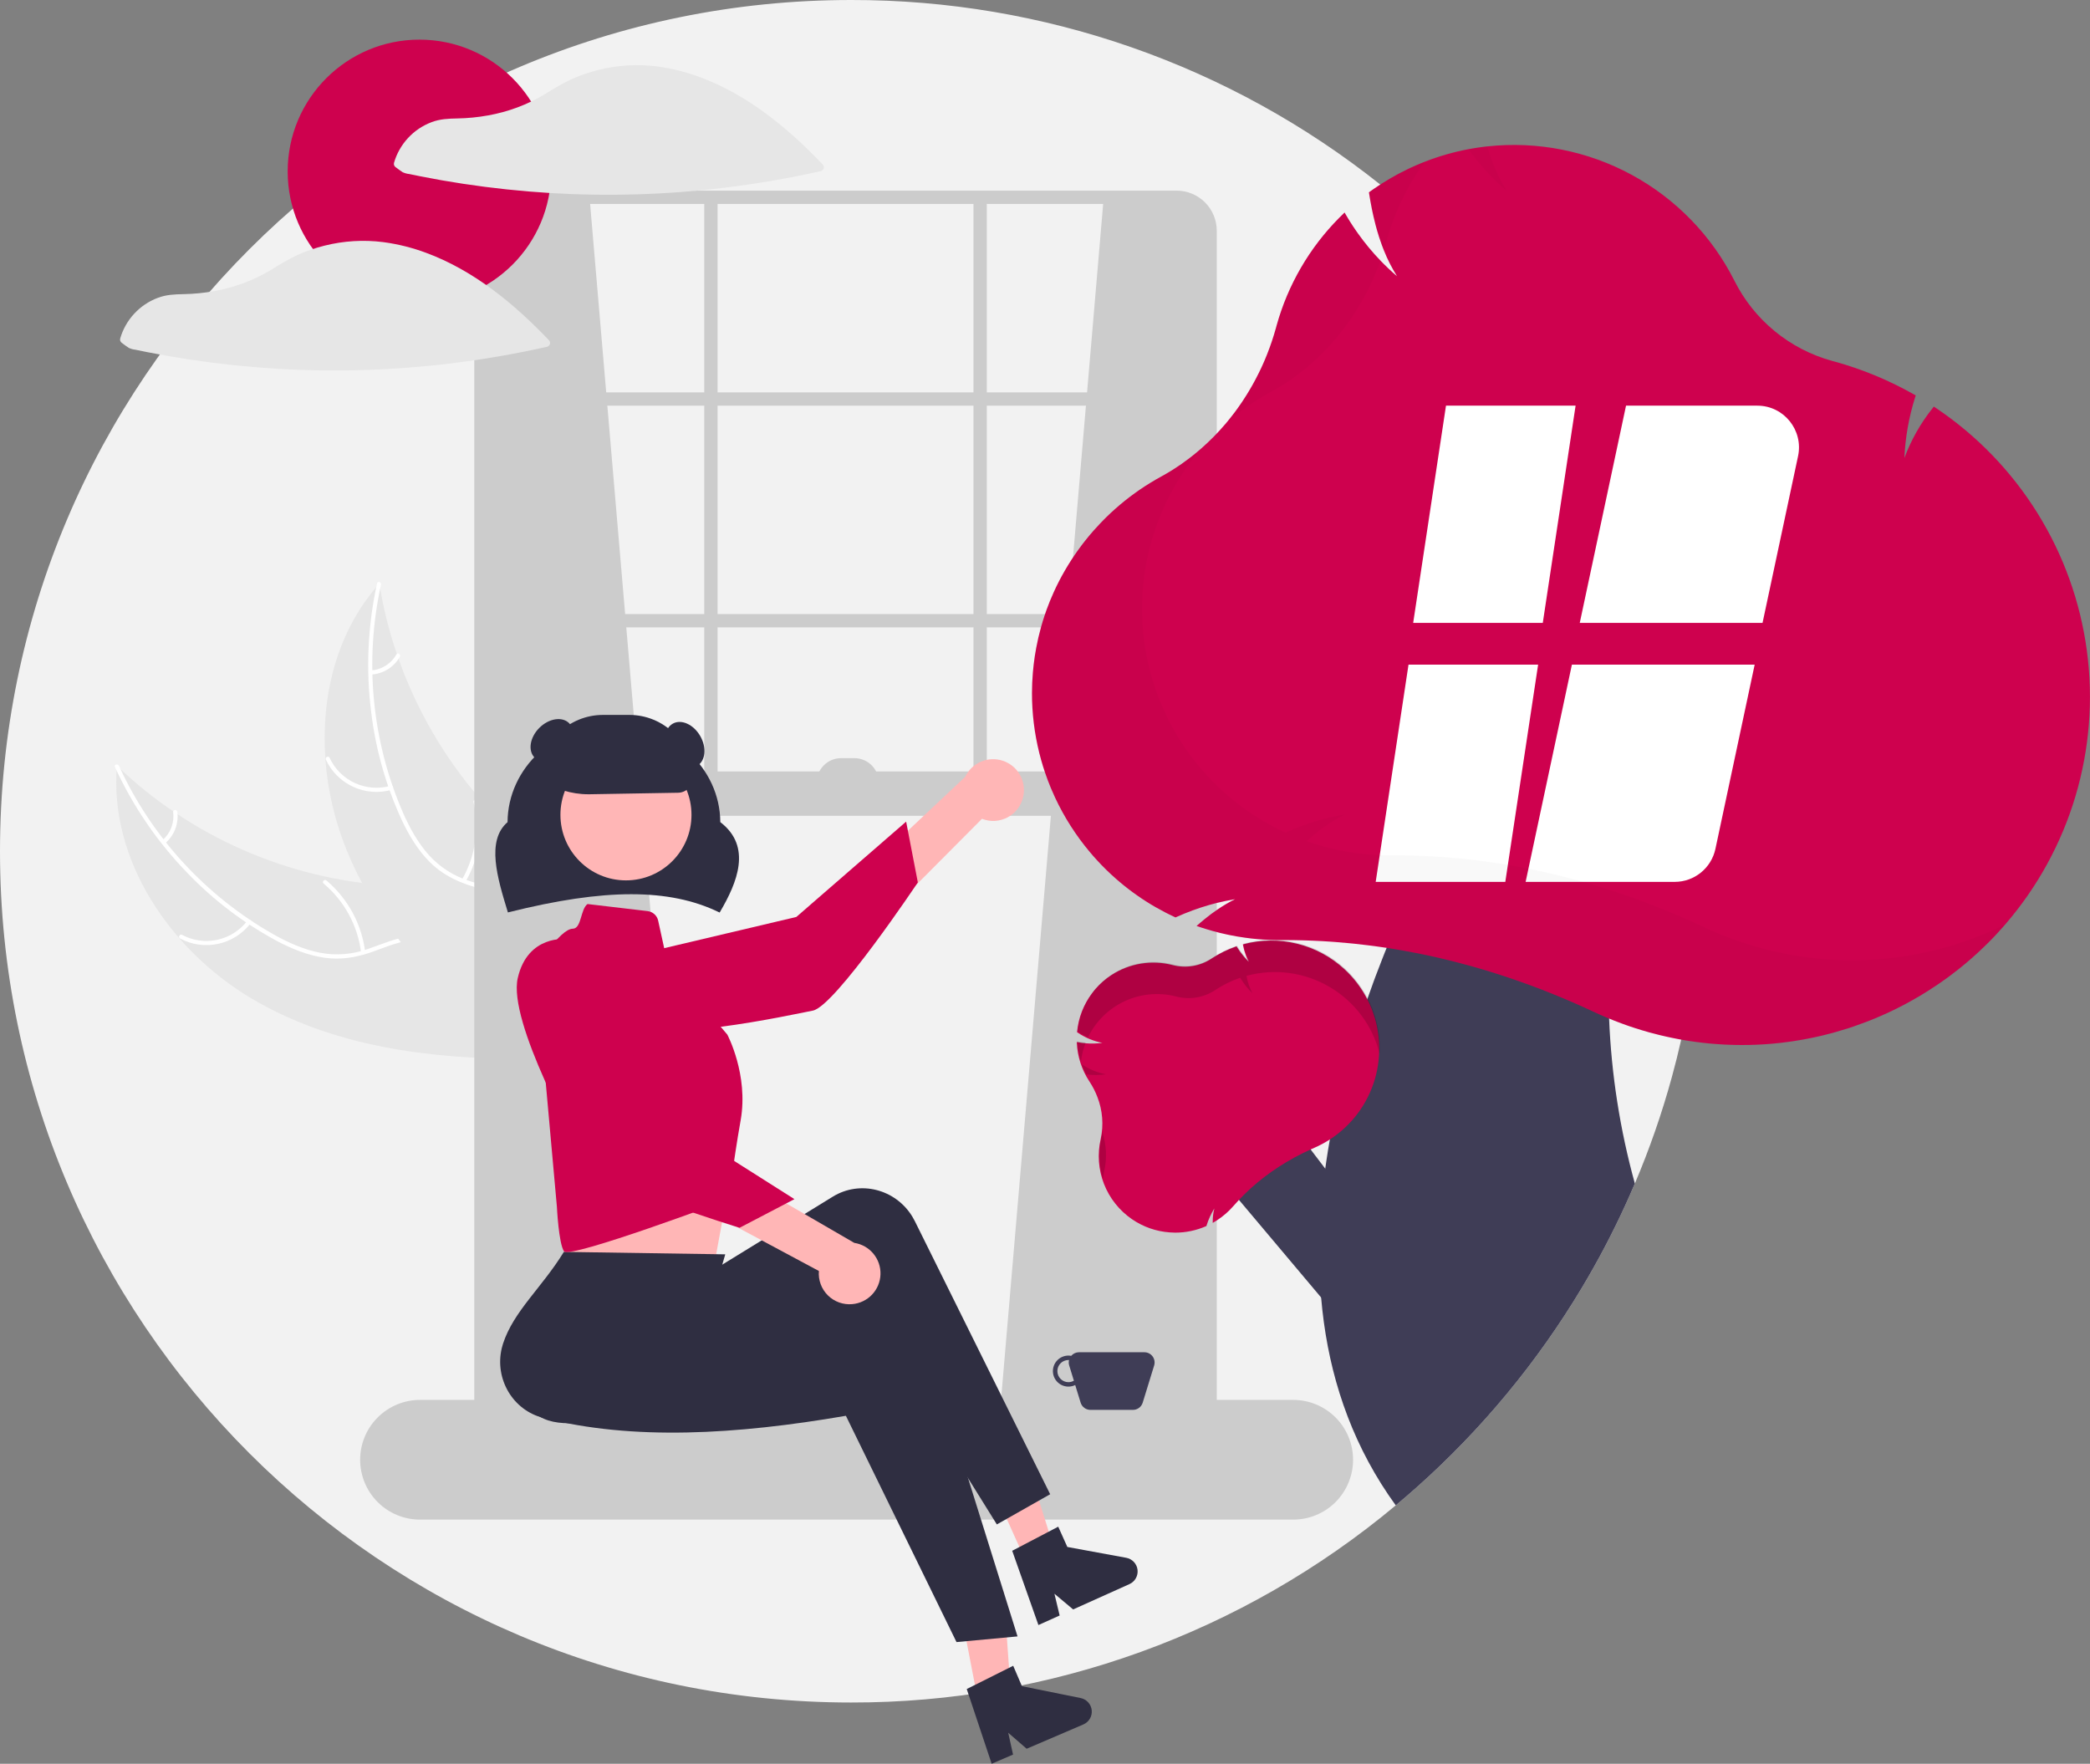 <svg width="237" height="200" viewBox="0 0 237 200" fill="none" xmlns="http://www.w3.org/2000/svg">
<rect x="0" y="0" width="237" height="200" fill="#808080" stroke="none"/>
<g clip-path="url(#clip0_32_18383)">
<path d="M193.018 96.527C193.018 99.338 192.9 102.12 192.663 104.873C192.477 107.022 192.224 109.152 191.902 111.263C191.56 113.498 191.141 115.705 190.645 117.887V117.889C190.321 119.324 189.965 120.748 189.577 122.16C188.452 126.264 187.052 130.289 185.388 134.206C185.026 135.058 184.652 135.904 184.267 136.745C182.808 139.927 181.176 143.027 179.376 146.03C174.328 154.463 168.028 162.079 160.69 168.616C159.896 169.323 159.091 170.017 158.275 170.7C140.95 185.175 119.083 193.089 96.509 193.055C43.208 193.055 0 149.839 0 96.527C0 43.216 43.208 -2.51399e-06 96.509 -2.51399e-06C118.306 -0.034 139.467 7.345 156.518 20.927C157.317 21.56 158.106 22.208 158.885 22.87C162.687 26.095 166.236 29.608 169.499 33.377H169.501C184.7 50.901 193.052 73.329 193.018 96.527Z" fill="#F2F2F2"/>
<path d="M28.489 113.201C19.296 107.728 12.357 97.5 13.258 86.838C21.663 94.884 32.643 99.697 44.254 100.426C48.733 100.69 53.743 100.518 57.04 103.562C59.092 105.456 60.047 108.308 60.203 111.096C60.36 113.884 59.802 116.657 59.246 119.394L59.437 120.064C48.739 120.104 37.683 118.674 28.489 113.201Z" fill="#E6E6E6"/>
<path d="M13.482 86.826C17.165 94.881 23.293 101.57 30.994 105.943C32.649 106.87 34.409 107.666 36.28 108.035C38.105 108.381 39.991 108.232 41.739 107.602C43.381 107.048 44.997 106.292 46.745 106.147C48.588 105.994 50.294 106.705 51.634 107.95C53.274 109.474 54.269 111.496 55.173 113.508C56.177 115.741 57.184 118.077 59.108 119.683C59.342 119.877 59.026 120.228 58.793 120.034C55.445 117.239 54.898 112.56 52.222 109.269C50.973 107.733 49.254 106.565 47.212 106.596C45.426 106.623 43.759 107.402 42.101 107.977C40.36 108.581 38.616 108.865 36.779 108.599C34.899 108.327 33.104 107.598 31.432 106.718C27.655 104.693 24.221 102.087 21.254 98.995C17.848 95.485 15.067 91.418 13.033 86.97C12.907 86.695 13.357 86.553 13.482 86.826H13.482Z" fill="white"/>
<path d="M28.431 104.681C27.522 105.873 26.219 106.704 24.754 107.024C23.289 107.345 21.758 107.134 20.435 106.429C20.167 106.286 20.378 105.864 20.645 106.007C21.877 106.666 23.303 106.862 24.666 106.561C26.03 106.26 27.241 105.481 28.08 104.365C28.263 104.123 28.613 104.44 28.431 104.681L28.431 104.681Z" fill="white"/>
<path d="M40.944 107.993C40.562 104.951 39.047 102.166 36.701 100.191C36.469 99.996 36.784 99.645 37.017 99.841C39.453 101.9 41.024 104.802 41.415 107.968C41.452 108.27 40.981 108.293 40.944 107.993V107.993Z" fill="white"/>
<path d="M18.433 95.263C18.88 94.875 19.225 94.382 19.435 93.828C19.645 93.273 19.714 92.676 19.637 92.088C19.596 91.787 20.067 91.764 20.107 92.063C20.191 92.713 20.113 93.373 19.883 93.985C19.652 94.598 19.274 95.145 18.783 95.579C18.74 95.623 18.682 95.65 18.62 95.653C18.558 95.657 18.498 95.636 18.45 95.596C18.404 95.554 18.376 95.496 18.373 95.433C18.37 95.371 18.391 95.31 18.433 95.263V95.263Z" fill="white"/>
<path d="M43.017 66.18C43.047 66.368 43.078 66.555 43.113 66.744C43.541 69.261 44.173 71.738 45.002 74.152C45.063 74.34 45.128 74.529 45.194 74.715C47.254 80.51 50.372 85.872 54.389 90.528C55.989 92.38 57.727 94.107 59.59 95.694C62.161 97.887 65.124 100.059 66.773 102.89C66.948 103.184 67.105 103.488 67.243 103.8L60.24 119.779C60.206 119.807 60.175 119.837 60.141 119.866L59.891 120.516C59.789 120.441 59.685 120.361 59.583 120.286C59.524 120.243 59.466 120.196 59.407 120.152C59.368 120.122 59.329 120.092 59.292 120.067C59.279 120.057 59.267 120.047 59.257 120.039C59.22 120.014 59.189 119.987 59.155 119.963C58.573 119.517 57.993 119.066 57.415 118.61C57.412 118.608 57.412 118.608 57.41 118.603C53.015 115.116 48.874 111.231 45.453 106.841C45.35 106.709 45.243 106.576 45.144 106.436C43.613 104.449 42.247 102.34 41.06 100.13C40.413 98.918 39.829 97.674 39.309 96.402C37.97 93.115 37.157 89.638 36.899 86.097C36.385 79.04 38.134 71.897 42.666 66.583C42.782 66.447 42.897 66.315 43.017 66.18Z" fill="#E6E6E6"/>
<path d="M43.204 66.305C41.296 74.954 42.162 83.985 45.679 92.114C46.443 93.851 47.369 95.546 48.64 96.968C49.889 98.343 51.484 99.359 53.259 99.91C54.904 100.457 56.65 100.825 58.133 101.762C59.696 102.75 60.63 104.345 60.95 106.146C61.343 108.351 60.919 110.564 60.431 112.715C59.888 115.102 59.286 117.574 59.856 120.015C59.925 120.311 59.462 120.401 59.393 120.105C58.401 115.858 60.782 111.792 60.626 107.553C60.553 105.575 59.884 103.607 58.235 102.402C56.793 101.348 54.993 100.966 53.323 100.427C51.569 99.861 50.006 99.037 48.699 97.718C47.361 96.369 46.367 94.706 45.562 92.996C43.766 89.106 42.592 84.957 42.084 80.701C41.478 75.848 41.706 70.926 42.758 66.15C42.824 65.854 43.269 66.011 43.204 66.305Z" fill="white"/>
<path d="M44.392 89.563C42.949 89.968 41.408 89.847 40.046 89.22C38.683 88.594 37.588 87.504 36.955 86.144C36.828 85.869 37.25 85.658 37.377 85.934C37.964 87.201 38.985 88.217 40.255 88.797C41.524 89.378 42.96 89.485 44.302 89.1C44.594 89.017 44.682 89.48 44.392 89.563H44.392Z" fill="white"/>
<path d="M52.389 99.743C53.915 97.084 54.382 93.947 53.698 90.959C53.63 90.663 54.093 90.573 54.161 90.869C54.867 93.98 54.374 97.243 52.78 100.006C52.628 100.269 52.238 100.005 52.389 99.743Z" fill="white"/>
<path d="M42.078 76.023C42.669 75.983 43.241 75.796 43.743 75.48C44.244 75.164 44.659 74.729 44.951 74.213C45.099 73.948 45.49 74.213 45.342 74.476C45.017 75.045 44.558 75.525 44.005 75.876C43.452 76.226 42.821 76.436 42.168 76.486C42.107 76.496 42.044 76.482 41.993 76.448C41.941 76.413 41.905 76.36 41.892 76.3C41.88 76.238 41.893 76.175 41.928 76.123C41.963 76.071 42.017 76.035 42.078 76.023V76.023Z" fill="white"/>
<path d="M66.853 22.372L78.665 160.676L55.04 162.452V24.132C57.855 22.269 61.896 21.977 66.853 22.372Z" fill="#CCCCCC"/>
<path d="M125.16 22.372L113.348 160.676L136.972 162.452V24.132C134.157 22.269 130.116 21.977 125.16 22.372Z" fill="#CCCCCC"/>
<path d="M133.435 168.169H58.326C57.122 168.167 55.967 167.688 55.116 166.836C54.264 165.985 53.785 164.83 53.784 163.625V26.162C53.785 24.957 54.264 23.802 55.116 22.95C55.967 22.099 57.122 21.619 58.326 21.618H133.435C134.639 21.619 135.794 22.099 136.646 22.95C137.497 23.802 137.976 24.957 137.978 26.162V163.625C137.976 164.83 137.497 165.985 136.646 166.836C135.794 167.688 134.639 168.167 133.435 168.169ZM58.326 23.126C57.522 23.127 56.75 23.447 56.181 24.016C55.612 24.585 55.292 25.357 55.292 26.162V163.625C55.292 164.43 55.612 165.201 56.181 165.77C56.75 166.339 57.522 166.66 58.326 166.661H133.435C134.24 166.66 135.011 166.339 135.58 165.77C136.149 165.201 136.469 164.43 136.47 163.625V26.162C136.469 25.357 136.149 24.585 135.58 24.016C135.011 23.447 134.24 23.127 133.435 23.126L58.326 23.126Z" fill="#CCCCCC"/>
<path d="M137.224 44.493H54.538V46.001H137.224V44.493Z" fill="#CCCCCC"/>
<path d="M137.224 69.63H54.538V71.139H137.224V69.63Z" fill="#CCCCCC"/>
<path d="M81.37 22.372H79.862V90.997H81.37V22.372Z" fill="#CCCCCC"/>
<path d="M111.899 22.372H110.391V90.997H111.899V22.372Z" fill="#CCCCCC"/>
<path d="M146.648 172.316H47.626C45.826 172.316 44.1 171.601 42.828 170.329C41.555 169.056 40.84 167.329 40.84 165.529C40.84 163.729 41.555 162.003 42.828 160.73C44.1 159.457 45.826 158.742 47.626 158.742H146.648C148.448 158.742 150.174 159.457 151.447 160.73C152.719 162.003 153.434 163.729 153.434 165.529C153.434 167.329 152.719 169.056 151.447 170.329C150.174 171.601 148.448 172.316 146.648 172.316Z" fill="#CCCCCC"/>
<path d="M137.224 87.478H55.04V92.505H137.224V87.478Z" fill="#CCCCCC"/>
<path d="M81.604 103.478L81.5 103.428C75.897 100.721 68.561 100.723 57.711 103.436L57.595 103.465L57.56 103.351C56.413 99.587 55.112 95.324 57.555 93.226C57.589 87.071 62.987 82.073 69.618 82.073C76.246 82.073 81.644 87.069 81.68 93.222C85.313 96.001 83.582 100.107 81.663 103.378L81.604 103.478Z" fill="#2F2E41"/>
<path d="M116.038 90.298C115.938 90.797 115.729 91.268 115.427 91.677C115.125 92.087 114.737 92.425 114.291 92.668C113.844 92.911 113.349 93.053 112.841 93.085C112.334 93.116 111.825 93.035 111.352 92.849L91.553 112.749L89.787 106.57L109.451 88.09C109.817 87.316 110.454 86.703 111.242 86.367C112.03 86.031 112.913 85.996 113.725 86.268C114.537 86.54 115.221 87.1 115.648 87.843C116.074 88.586 116.213 89.46 116.038 90.298L116.038 90.298Z" fill="#FFB6B6"/>
<path d="M67.106 109.456C67.106 109.456 65.309 113.528 69.742 116.038C74.174 118.549 89.665 115.08 92.179 114.596C94.692 114.112 104.08 100.06 104.08 100.06L102.753 93.168L90.302 103.978L67.106 109.456Z" fill="#CE014E"/>
<path d="M63.837 131.971L64.088 136.747C64.088 136.747 63.346 140.978 63.956 141.891C64.562 142.799 81.084 142.914 81.084 142.914C81.084 142.914 82.176 137.028 83.116 131.875L63.837 131.971Z" fill="#FFB6B6"/>
<path d="M111.341 195.121L114.795 194.423L113.806 180.469L108.708 181.499L111.341 195.121Z" fill="#FFB6B6"/>
<path d="M116.288 176.961L119.5 175.517L115.334 162.165L110.594 164.297L116.288 176.961Z" fill="#FFB6B6"/>
<path d="M119.086 169.438L113.039 172.862L98.128 148.896C87.659 155.95 77.423 159.328 67.104 161.13C63.615 161.752 60.058 161.437 59.388 157.885C59.357 157.719 59.332 157.552 59.313 157.384C58.901 153.505 63.726 148.532 64.339 143.786L77.544 142.993L79.172 145.081L94.443 135.691C97.514 133.802 101.553 134.824 103.465 137.972C103.566 138.138 103.66 138.309 103.746 138.483L119.086 169.438Z" fill="#2F2E41"/>
<path d="M115.385 185.56L108.466 186.204L95.922 160.543C83.482 162.683 71.747 163.368 61.596 160.78C58.159 159.916 56.059 156.366 56.904 152.852C56.944 152.688 56.989 152.525 57.041 152.365C58.256 148.657 61.436 146.034 63.941 141.957L82.242 142.235L80.198 149.289L97.976 146.988C101.551 146.525 104.816 149.114 105.269 152.769C105.293 152.962 105.308 153.156 105.316 153.351L115.385 185.56Z" fill="#2F2E41"/>
<path d="M70.982 99.83C75.087 99.83 78.413 96.502 78.413 92.397C78.413 88.292 75.087 84.965 70.982 84.965C66.878 84.965 63.551 88.292 63.551 92.397C63.551 96.502 66.878 99.83 70.982 99.83Z" fill="#FFB6B6"/>
<path d="M66.626 102.513L73.439 103.315C73.727 103.349 73.996 103.471 74.211 103.665C74.425 103.86 74.574 104.116 74.635 104.399L75.719 109.358L82.474 117.314C82.474 117.314 84.899 121.863 83.99 127.019C83.08 132.174 82.68 136.005 82.68 136.005C82.68 136.005 64.561 142.8 63.955 141.89C63.348 140.98 63.151 136.848 63.151 136.848L60.726 109.858C60.726 109.858 63.455 105.309 64.971 105.309C65.949 105.276 65.823 103.074 66.626 102.513Z" fill="#CE014E"/>
<path d="M82.865 137.664C83.821 137.664 84.595 136.734 84.595 135.587C84.595 134.441 83.821 133.511 82.865 133.511C81.909 133.511 81.135 134.441 81.135 135.587C81.135 136.734 81.909 137.664 82.865 137.664Z" fill="#CE014E"/>
<path d="M109.626 191.528L114.893 188.889L115.885 191.204L122.544 192.551C122.873 192.617 123.172 192.787 123.398 193.036C123.623 193.284 123.764 193.598 123.798 193.932C123.833 194.266 123.759 194.602 123.589 194.891C123.419 195.181 123.161 195.408 122.853 195.54L116.419 198.299L114.328 196.483L114.876 198.96L112.451 200L109.626 191.528Z" fill="#2F2E41"/>
<path d="M114.781 175.85L120 173.118L121.033 175.417L127.715 176.646C128.045 176.706 128.347 176.871 128.577 177.115C128.807 177.36 128.953 177.671 128.993 178.005C129.033 178.338 128.966 178.675 128.801 178.967C128.636 179.26 128.382 179.491 128.076 179.629L121.691 182.5L119.569 180.722L120.161 183.189L117.754 184.271L114.781 175.85Z" fill="#2F2E41"/>
<path d="M66.737 90.066C64.773 90.069 62.857 89.464 61.251 88.335L61.198 88.297V88.232C61.2 86.333 61.955 84.512 63.298 83.168C64.641 81.826 66.462 81.07 68.361 81.068H71.376C73.275 81.07 75.096 81.826 76.439 83.168C77.782 84.512 78.537 86.333 78.539 88.232C78.537 88.667 78.365 89.083 78.061 89.394C77.756 89.704 77.343 89.882 76.908 89.892L66.906 90.064C66.85 90.065 66.793 90.066 66.737 90.066Z" fill="#2F2E41"/>
<path d="M79.042 86.856C80.004 86.301 80.165 84.778 79.401 83.456C78.638 82.133 77.239 81.511 76.278 82.067C75.316 82.622 75.155 84.144 75.918 85.467C76.682 86.79 78.08 87.412 79.042 86.856Z" fill="#2F2E41"/>
<path d="M64.002 85.381C65.082 84.301 65.321 82.789 64.535 82.003C63.75 81.218 62.238 81.457 61.158 82.537C60.079 83.617 59.84 85.129 60.625 85.914C61.411 86.7 62.922 86.461 64.002 85.381Z" fill="#2F2E41"/>
<path d="M129.769 153.338H122.352C122.184 153.337 122.019 153.374 121.867 153.444C121.715 153.514 121.58 153.617 121.472 153.744C121.199 153.694 120.917 153.709 120.651 153.789C120.384 153.869 120.14 154.01 119.939 154.203C119.738 154.395 119.585 154.632 119.494 154.895C119.402 155.157 119.374 155.438 119.412 155.714C119.449 155.989 119.552 156.252 119.711 156.48C119.87 156.709 120.081 156.896 120.326 157.027C120.572 157.158 120.845 157.229 121.123 157.234C121.401 157.239 121.676 157.178 121.926 157.056L122.541 159.055C122.614 159.292 122.761 159.499 122.961 159.647C123.16 159.794 123.401 159.873 123.649 159.873H128.472C128.719 159.873 128.961 159.794 129.16 159.647C129.359 159.499 129.506 159.292 129.579 159.055L130.877 154.838C130.93 154.664 130.942 154.481 130.911 154.302C130.881 154.123 130.809 153.954 130.701 153.808C130.593 153.662 130.453 153.544 130.291 153.462C130.129 153.38 129.95 153.338 129.769 153.338ZM121.159 156.731C120.826 156.731 120.506 156.599 120.271 156.363C120.035 156.127 119.903 155.808 119.903 155.474C119.903 155.141 120.035 154.821 120.271 154.586C120.506 154.35 120.826 154.218 121.159 154.218C121.182 154.218 121.204 154.223 121.226 154.224C121.176 154.427 121.182 154.639 121.244 154.838L121.775 156.563C121.588 156.672 121.376 156.73 121.159 156.731Z" fill="#3F3D56"/>
<path d="M96.648 147.881C96.141 147.928 95.631 147.863 95.152 147.691C94.673 147.519 94.238 147.245 93.877 146.886C93.516 146.528 93.237 146.095 93.062 145.617C92.886 145.14 92.817 144.63 92.86 144.123L68.12 130.862L73.531 127.397L96.873 140.935C97.719 141.064 98.49 141.499 99.037 142.157C99.585 142.815 99.872 143.652 99.844 144.508C99.817 145.364 99.476 146.18 98.887 146.802C98.298 147.424 97.501 147.808 96.648 147.881Z" fill="#FFB6B6"/>
<path d="M64.26 106.493C64.26 106.493 59.845 105.94 58.712 110.908C57.578 115.875 65.345 129.722 66.531 131.991C67.716 134.261 83.868 139.224 83.868 139.224L90.087 135.975L76.161 127.147L64.26 106.493Z" fill="#CE014E"/>
<path d="M95.378 85.97H96.886C97.619 85.97 98.322 86.261 98.841 86.779C99.359 87.298 99.65 88.001 99.65 88.735H92.613C92.613 88.001 92.905 87.298 93.423 86.779C93.942 86.261 94.645 85.97 95.378 85.97Z" fill="#CCCCCC"/>
<path d="M47.561 34.379C55.812 34.379 62.5 27.689 62.5 19.437C62.5 11.185 55.812 4.495 47.561 4.495C39.31 4.495 32.622 11.185 32.622 19.437C32.622 27.689 39.31 34.379 47.561 34.379Z" fill="#CE014E"/>
<path d="M93.302 18.658C89.348 14.51 84.756 10.726 79.32 8.726C77.806 8.167 76.236 7.772 74.638 7.549C74.625 7.547 74.613 7.55 74.6 7.549C74.574 7.542 74.547 7.537 74.521 7.533C72.285 7.248 70.015 7.385 67.83 7.937C66.761 8.206 65.719 8.569 64.715 9.023C63.707 9.514 62.731 10.068 61.791 10.68C59.803 11.87 57.614 12.687 55.332 13.09C54.186 13.296 53.026 13.41 51.862 13.431C50.852 13.451 49.9 13.486 48.944 13.851C47.922 14.235 47.004 14.853 46.263 15.655C45.522 16.458 44.979 17.422 44.677 18.471C44.654 18.565 44.661 18.663 44.697 18.753C44.733 18.842 44.797 18.917 44.879 18.968C45.138 19.153 45.39 19.363 45.662 19.529C45.904 19.639 46.162 19.71 46.427 19.737C46.859 19.828 47.292 19.917 47.725 20.003C49.322 20.319 50.925 20.599 52.535 20.843C55.793 21.336 59.068 21.684 62.36 21.886C68.957 22.285 75.576 22.086 82.136 21.291C85.823 20.844 89.485 20.211 93.108 19.393C93.181 19.372 93.248 19.331 93.301 19.277C93.354 19.222 93.392 19.154 93.412 19.081C93.431 19.007 93.432 18.929 93.412 18.855C93.393 18.781 93.355 18.713 93.302 18.658Z" fill="#E6E6E6"/>
<path d="M48.27 28.649C46.756 28.089 45.186 27.695 43.587 27.472C43.575 27.47 43.562 27.473 43.55 27.472C43.524 27.465 43.497 27.46 43.471 27.456C41.235 27.171 38.965 27.308 36.78 27.86C35.711 28.128 34.669 28.492 33.664 28.946C32.657 29.437 31.681 29.991 30.741 30.603C28.753 31.793 26.564 32.61 24.282 33.013C23.136 33.219 21.976 33.333 20.812 33.353C19.802 33.374 18.85 33.409 17.893 33.774C16.871 34.158 15.953 34.776 15.213 35.578C14.472 36.38 13.929 37.345 13.627 38.394C13.604 38.488 13.611 38.586 13.647 38.675C13.683 38.764 13.747 38.84 13.829 38.891C14.088 39.076 14.34 39.286 14.612 39.451C14.854 39.562 15.112 39.633 15.377 39.66C15.809 39.751 16.242 39.84 16.675 39.926C18.272 40.242 19.875 40.522 21.485 40.766C24.742 41.259 28.017 41.607 31.31 41.808C37.907 42.208 44.525 42.009 51.086 41.214C54.773 40.767 58.435 40.134 62.057 39.316C62.131 39.294 62.197 39.254 62.251 39.2C62.304 39.145 62.342 39.077 62.362 39.003C62.381 38.929 62.381 38.852 62.362 38.778C62.343 38.704 62.305 38.636 62.251 38.581C58.298 34.433 53.706 30.649 48.27 28.649Z" fill="#E6E6E6"/>
<path d="M156.003 140.04L144.515 124.945L135.45 130.071L154.659 152.886L156.003 140.04Z" fill="#3F3D56"/>
<path d="M182.467 115.501C182.722 121.827 183.702 128.103 185.388 134.206C185.026 135.058 184.652 135.904 184.267 136.745C182.808 139.927 181.176 143.027 179.376 146.03C174.328 154.463 168.028 162.079 160.69 168.616C159.896 169.323 159.091 170.017 158.275 170.7C153.623 164.285 151.112 157.206 150.119 149.922C149.993 148.996 149.89 148.061 149.812 147.131V147.126C149.622 144.866 149.561 142.596 149.629 140.329C149.632 140.148 149.637 139.965 149.644 139.781C149.732 137.358 149.951 134.93 150.28 132.524V132.521C150.318 132.245 150.355 131.968 150.398 131.692C150.519 130.862 150.654 130.033 150.803 129.208C151.666 124.453 152.87 119.766 154.407 115.184V115.182C154.449 115.049 154.492 114.918 154.54 114.787C154.706 114.289 154.874 113.797 155.048 113.304C155.058 113.265 155.072 113.228 155.088 113.191C155.311 112.547 155.54 111.909 155.774 111.275C155.837 111.099 155.902 110.923 155.97 110.748C156.234 110.041 156.503 109.34 156.777 108.649C156.862 108.427 156.95 108.206 157.038 107.987C157.106 107.819 157.171 107.651 157.242 107.485V107.482C157.641 106.494 158.046 105.526 158.456 104.576C159.604 101.907 160.785 99.395 161.936 97.08L161.939 97.078C166.717 87.493 171.06 81.269 171.06 81.269L187.368 86.548C185.423 89.999 183.917 95.09 183.093 101.095C182.458 105.868 182.248 110.688 182.467 115.498L182.467 115.501Z" fill="#3F3D56"/>
<path d="M155.362 113.965C155.266 113.741 155.158 113.523 155.048 113.304C154.474 112.194 153.736 111.177 152.859 110.288C152.728 110.154 152.592 110.021 152.451 109.895C150.938 108.501 149.097 107.51 147.099 107.016C145.101 106.521 143.011 106.538 141.021 107.065L141.011 107.07L140.936 107.09L140.953 107.176C141.029 107.574 141.138 107.965 141.28 108.344C141.318 108.447 141.36 108.546 141.403 108.644C141.421 108.689 141.443 108.729 141.463 108.774C141.463 108.774 141.461 108.777 141.466 108.777C141.466 108.779 141.468 108.782 141.468 108.784C141.516 108.877 141.561 108.973 141.612 109.063C141.509 108.965 141.411 108.865 141.315 108.762C141.222 108.666 141.137 108.566 141.051 108.465C140.758 108.123 140.494 107.759 140.26 107.374L140.219 107.306L140.149 107.334C139.201 107.663 138.296 108.106 137.455 108.654L137.364 108.714C136.722 109.136 135.999 109.418 135.24 109.541C134.482 109.665 133.707 109.628 132.964 109.433C131.792 109.131 130.571 109.076 129.377 109.271C128.184 109.466 127.044 109.907 126.03 110.567C125.358 111.005 124.75 111.534 124.225 112.14C124.18 112.193 124.135 112.248 124.089 112.301C123.994 112.417 123.903 112.535 123.815 112.655C122.871 113.918 122.291 115.417 122.139 116.987L122.134 117.044L122.182 117.077C123.032 117.66 123.994 118.061 125.007 118.254C124.371 118.342 123.726 118.358 123.087 118.301H123.084C122.794 118.277 122.505 118.237 122.219 118.181L122.167 118.171H122.164L122.099 118.158L122.109 118.279C122.184 119.815 122.667 121.303 123.509 122.59L123.534 122.625C123.543 122.638 123.552 122.651 123.559 122.665C123.916 123.211 124.212 123.793 124.444 124.402C125.031 125.916 125.161 127.569 124.816 129.156C124.425 130.853 124.555 132.628 125.188 134.25C125.821 135.872 126.928 137.266 128.364 138.25C129.626 139.119 131.097 139.635 132.624 139.746C132.833 139.764 133.044 139.774 133.255 139.774C134.464 139.777 135.66 139.528 136.766 139.042L136.806 139.027L136.816 138.982C137.029 138.295 137.328 137.638 137.706 137.026C137.582 137.508 137.52 138.004 137.52 138.502V138.668L137.663 138.585C137.787 138.512 137.912 138.434 138.025 138.361C138.704 137.918 139.319 137.383 139.852 136.772C140.061 136.531 140.272 136.297 140.493 136.063L140.496 136.061C140.926 135.603 141.38 135.156 141.853 134.729C142.858 133.826 143.934 133.004 145.07 132.273C146.205 131.544 147.392 130.898 148.621 130.342H148.624C148.762 130.277 148.903 130.214 149.041 130.154C149.653 129.887 150.242 129.571 150.803 129.208C150.823 129.196 150.84 129.186 150.858 129.173C153.288 127.582 155.074 125.18 155.898 122.395C156.723 119.61 156.533 116.623 155.362 113.965L155.362 113.965Z" fill="#CE014E"/>
<path opacity="0.15" d="M125.23 132.725C125.161 133.03 125.109 133.339 125.074 133.651C124.606 132.172 124.538 130.595 124.878 129.082C124.93 128.85 124.969 128.616 125 128.38C125.464 129.782 125.544 131.282 125.23 132.725Z" fill="black"/>
<path opacity="0.15" d="M125.42 121.821C124.676 121.924 123.921 121.928 123.175 121.831C122.98 121.463 122.811 121.081 122.671 120.689C123.501 121.249 124.436 121.634 125.42 121.821Z" fill="black"/>
<path opacity="0.15" d="M123.116 118.221C122.841 118.923 122.658 119.659 122.572 120.409C122.343 119.695 122.207 118.954 122.169 118.205L122.163 118.084L122.282 118.107C122.558 118.159 122.836 118.197 123.116 118.221Z" fill="black"/>
<path opacity="0.15" d="M126.094 110.492C127.107 109.832 128.247 109.39 129.44 109.194C130.633 108.999 131.854 109.054 133.025 109.357C133.768 109.553 134.544 109.591 135.303 109.467C136.061 109.344 136.785 109.061 137.428 108.639L137.518 108.579C138.359 108.03 139.263 107.586 140.211 107.256L140.283 107.231L140.323 107.297C140.698 107.917 141.152 108.485 141.674 108.987C141.357 108.396 141.135 107.759 141.016 107.099L140.999 107.012L141.085 106.99C142.951 106.496 144.907 106.45 146.794 106.856C148.681 107.262 150.446 108.109 151.943 109.327C153.441 110.545 154.629 112.1 155.412 113.865C156.194 115.63 156.548 117.555 156.445 119.483C156.049 117.911 155.345 116.434 154.375 115.136C153.404 113.838 152.185 112.746 150.789 111.923C149.393 111.1 147.848 110.562 146.242 110.34C144.637 110.119 143.004 110.218 141.437 110.633L141.351 110.655L141.368 110.742C141.487 111.402 141.709 112.04 142.026 112.63C141.504 112.128 141.05 111.56 140.675 110.94L140.636 110.874L140.563 110.899C139.615 111.229 138.711 111.673 137.871 112.222L137.78 112.282C137.137 112.704 136.413 112.987 135.655 113.11C134.896 113.234 134.12 113.196 133.377 113C131.431 112.495 129.371 112.681 127.547 113.525C125.722 114.37 124.248 115.821 123.374 117.632C122.985 117.445 122.608 117.234 122.245 117.001L122.195 116.97L122.201 116.912C122.326 115.618 122.741 114.369 123.415 113.257C124.089 112.146 125.005 111.201 126.094 110.492Z" fill="black"/>
<path d="M219.528 46.263L219.289 46.104L219.115 46.331C217.773 48.021 216.706 49.912 215.951 51.934C216.055 49.604 216.463 47.298 217.163 45.074L217.238 44.84L217.022 44.717C214.21 43.124 211.214 41.882 208.1 41.017L207.761 40.926C205.374 40.271 203.153 39.12 201.241 37.549C199.329 35.978 197.77 34.021 196.665 31.806C194.097 26.724 190.04 22.545 185.037 19.828C180.033 17.111 174.32 15.986 168.659 16.601H168.657C168.597 16.606 168.534 16.613 168.473 16.621C168.37 16.631 168.27 16.643 168.169 16.656C167.963 16.684 167.762 16.711 167.561 16.741C167.39 16.767 167.217 16.794 167.046 16.824C166.955 16.837 166.867 16.852 166.779 16.87C166.691 16.885 166.601 16.9 166.513 16.917H166.511C164.823 17.237 163.169 17.712 161.569 18.338H161.567V18.34L161.162 18.499C160.745 18.669 160.331 18.851 159.921 19.041C159.828 19.084 159.737 19.13 159.644 19.172C159.619 19.185 159.592 19.197 159.566 19.212C159.303 19.338 159.041 19.469 158.782 19.607C158.745 19.625 158.707 19.645 158.669 19.665L158.428 19.793C157.898 20.08 157.377 20.384 156.865 20.706C156.822 20.731 156.782 20.756 156.739 20.784C156.694 20.814 156.646 20.844 156.601 20.874C156.573 20.889 156.545 20.909 156.518 20.927C156.44 20.975 156.365 21.025 156.289 21.078C156.138 21.176 155.988 21.276 155.839 21.379C155.686 21.482 155.535 21.59 155.384 21.698L155.234 21.807L155.261 21.993C155.286 22.146 155.309 22.299 155.337 22.45C155.362 22.601 155.387 22.749 155.415 22.898C155.457 23.146 155.505 23.393 155.553 23.632C155.585 23.79 155.616 23.946 155.651 24.099C155.683 24.258 155.719 24.416 155.756 24.574C155.829 24.901 155.907 25.218 155.99 25.529C156.03 25.685 156.073 25.841 156.118 25.994C156.143 26.087 156.169 26.18 156.196 26.271C156.216 26.334 156.236 26.397 156.256 26.459C156.261 26.48 156.267 26.502 156.274 26.525C156.28 26.546 156.286 26.567 156.294 26.588C156.322 26.681 156.349 26.771 156.377 26.859C156.392 26.907 156.407 26.955 156.425 27C156.46 27.108 156.498 27.219 156.535 27.324C156.576 27.445 156.618 27.566 156.661 27.684C156.671 27.714 156.681 27.741 156.691 27.772C156.699 27.794 156.706 27.817 156.716 27.84C156.726 27.865 156.737 27.892 156.747 27.918C156.789 28.031 156.832 28.146 156.877 28.259C156.892 28.3 156.907 28.342 156.925 28.383C157.332 29.407 157.833 30.391 158.42 31.324C157.769 30.766 157.143 30.174 156.54 29.549C155.61 28.582 154.754 27.548 153.977 26.454C153.914 26.369 153.851 26.281 153.793 26.193C153.675 26.025 153.56 25.856 153.447 25.685C153.326 25.509 153.21 25.326 153.097 25.145C153.022 25.024 152.947 24.901 152.874 24.78C152.801 24.665 152.733 24.552 152.668 24.436L152.472 24.099H152.469V24.102L152.193 24.373C152.082 24.481 151.971 24.589 151.863 24.697C148.485 28.097 146.039 32.308 144.758 36.927L144.721 37.065L144.683 37.208C144.61 37.465 144.537 37.714 144.459 37.967V37.97C144.384 38.221 144.303 38.473 144.218 38.719C144.14 38.953 144.06 39.184 143.974 39.415C143.947 39.493 143.916 39.571 143.884 39.649C143.831 39.8 143.773 39.948 143.715 40.099C143.688 40.167 143.66 40.237 143.632 40.305C143.565 40.471 143.497 40.637 143.429 40.8C143.419 40.825 143.406 40.853 143.394 40.878C143.374 40.929 143.351 40.979 143.331 41.027C143.278 41.147 143.223 41.27 143.17 41.391C143.132 41.469 143.097 41.55 143.062 41.627C143.047 41.663 143.029 41.698 143.014 41.733C142.921 41.934 142.826 42.133 142.725 42.329C142.612 42.56 142.496 42.791 142.373 43.017C142.265 43.229 142.152 43.435 142.034 43.641C141.83 44.005 141.617 44.367 141.396 44.719C141.31 44.855 141.225 44.991 141.137 45.127C141.117 45.159 141.097 45.192 141.076 45.222C141.004 45.34 140.928 45.453 140.85 45.569C140.797 45.647 140.745 45.725 140.692 45.8C140.604 45.936 140.511 46.067 140.415 46.195C140.39 46.235 140.363 46.273 140.335 46.31C140.194 46.507 140.054 46.698 139.91 46.889C139.905 46.891 139.905 46.894 139.903 46.896C139.898 46.896 139.898 46.899 139.895 46.901C139.832 46.984 139.77 47.067 139.704 47.148C139.619 47.266 139.526 47.381 139.433 47.495C139.282 47.685 139.124 47.879 138.963 48.068C138.958 48.073 138.955 48.078 138.95 48.08C138.118 49.059 137.215 49.976 136.251 50.825C136.233 50.84 136.221 50.855 136.203 50.868C136.068 50.986 135.932 51.104 135.791 51.22C135.733 51.268 135.675 51.315 135.618 51.363C135.522 51.444 135.424 51.524 135.329 51.597C135.317 51.608 135.305 51.618 135.291 51.627C135.205 51.697 135.123 51.763 135.037 51.828C134.934 51.911 134.831 51.989 134.725 52.067C134.228 52.444 133.717 52.8 133.192 53.135C133.114 53.188 133.032 53.241 132.951 53.291C132.903 53.321 132.856 53.352 132.81 53.377C132.619 53.495 132.428 53.61 132.237 53.721C132.046 53.834 131.85 53.942 131.657 54.048C131.242 54.274 130.832 54.51 130.433 54.757C130.232 54.882 130.031 55.008 129.832 55.136C129.043 55.649 128.283 56.198 127.553 56.783C126.822 57.368 126.122 57.99 125.454 58.645C125.371 58.726 125.288 58.809 125.205 58.894C125.039 59.058 124.879 59.224 124.725 59.389C124.479 59.643 124.243 59.905 124.009 60.169C122.776 61.567 121.685 63.085 120.752 64.698C120.283 65.504 119.857 66.334 119.475 67.184C119.186 67.82 118.922 68.472 118.683 69.13C118.525 69.57 118.377 70.014 118.239 70.462C118.171 70.686 118.105 70.912 118.042 71.139C117.829 71.905 117.65 72.68 117.505 73.456C117.387 74.08 117.291 74.704 117.218 75.329C117.18 75.643 117.15 75.957 117.123 76.269C117.058 77.035 117.025 77.802 117.023 78.57C117.019 80.873 117.299 83.167 117.856 85.401C117.98 85.894 118.116 86.384 118.266 86.872C118.342 87.116 118.422 87.357 118.502 87.599C118.706 88.202 118.931 88.799 119.178 89.391C119.327 89.745 119.483 90.097 119.646 90.447C120.684 92.668 122.009 94.743 123.587 96.62C123.846 96.93 124.113 97.234 124.388 97.533C124.391 97.533 124.388 97.535 124.388 97.535C125.072 98.281 125.796 98.99 126.557 99.657H126.56C126.864 99.926 127.173 100.186 127.487 100.439C127.49 100.436 127.49 100.439 127.49 100.439C127.806 100.695 128.126 100.941 128.452 101.18C128.616 101.298 128.782 101.417 128.95 101.535C129.279 101.768 129.615 101.994 129.958 102.211H129.96C130.302 102.432 130.649 102.643 131.001 102.844C131.707 103.249 132.431 103.629 133.175 103.973L133.3 104.031L133.429 103.973C134.621 103.436 135.851 102.985 137.108 102.623C137.384 102.543 137.663 102.47 137.94 102.399C138.639 102.226 139.342 102.08 140.051 101.962C139.36 102.308 138.694 102.701 138.055 103.136C137.56 103.47 137.073 103.835 136.583 104.237C136.419 104.37 136.256 104.508 136.093 104.649L135.686 105.001L136.196 105.17C136.382 105.23 136.568 105.29 136.754 105.346C137.007 105.426 137.259 105.499 137.505 105.567C138.043 105.718 138.584 105.851 139.129 105.966C139.262 105.994 139.393 106.022 139.526 106.049C139.785 106.1 140.046 106.15 140.307 106.195C140.318 106.198 140.329 106.2 140.34 106.2C140.611 106.245 140.885 106.288 141.157 106.326C141.662 106.399 142.167 106.457 142.672 106.499C142.728 106.507 142.783 106.509 142.841 106.512C142.964 106.522 143.085 106.532 143.208 106.54C143.479 106.557 143.753 106.57 144.027 106.58C144.047 106.58 144.065 106.582 144.085 106.582C144.223 106.587 144.361 106.592 144.499 106.595C144.499 106.595 144.499 106.597 144.502 106.595C144.64 106.597 144.778 106.6 144.917 106.6H145.681C145.824 106.6 145.967 106.602 146.113 106.602C146.314 106.602 146.518 106.605 146.719 106.607C146.771 106.607 146.827 106.61 146.882 106.61C147.204 106.615 147.525 106.622 147.847 106.63C147.867 106.63 147.887 106.633 147.907 106.633C148.229 106.643 148.551 106.653 148.873 106.668C148.943 106.67 149.013 106.673 149.086 106.678C149.395 106.69 149.704 106.705 150.014 106.723C150.102 106.728 150.192 106.736 150.282 106.741C150.516 106.753 150.752 106.768 150.986 106.786C151.124 106.793 151.26 106.803 151.398 106.816C151.956 106.859 152.512 106.907 153.07 106.962C153.256 106.977 153.442 106.997 153.628 107.017C154.125 107.07 154.625 107.128 155.126 107.191C155.349 107.216 155.573 107.246 155.797 107.276C155.822 107.279 155.847 107.281 155.872 107.286C156.148 107.324 156.422 107.362 156.699 107.402C156.88 107.427 157.061 107.455 157.242 107.482C157.428 107.51 157.614 107.537 157.8 107.57C157.9 107.585 158.001 107.603 158.104 107.62C158.345 107.658 158.589 107.698 158.833 107.744C158.855 107.746 158.876 107.749 158.898 107.754C159.416 107.844 159.936 107.94 160.454 108.043C160.758 108.101 161.059 108.161 161.361 108.224C161.597 108.271 161.833 108.322 162.07 108.372C162.11 108.38 162.15 108.39 162.19 108.4C162.199 108.402 162.209 108.404 162.218 108.405C162.575 108.483 162.934 108.563 163.291 108.649C164.53 108.935 165.767 109.254 167.003 109.604C167.287 109.682 167.571 109.765 167.855 109.848C167.976 109.883 168.094 109.918 168.212 109.953C168.458 110.026 168.702 110.099 168.948 110.177C169.165 110.242 169.383 110.31 169.599 110.381C169.735 110.423 169.871 110.466 170.006 110.511C170.218 110.577 170.429 110.644 170.637 110.717C170.816 110.773 170.992 110.83 171.168 110.893C171.419 110.976 171.673 111.062 171.924 111.152C171.997 111.177 172.072 111.202 172.145 111.23C172.452 111.336 172.759 111.444 173.065 111.557C173.364 111.665 173.663 111.776 173.96 111.886C174.166 111.964 174.372 112.04 174.576 112.12C174.804 112.208 175.033 112.296 175.259 112.386C175.586 112.515 175.915 112.645 176.242 112.779C176.543 112.899 176.843 113.022 177.144 113.151C177.199 113.173 177.257 113.196 177.313 113.221C177.574 113.329 177.835 113.442 178.094 113.555C178.263 113.626 178.428 113.699 178.594 113.772C179.318 114.088 180.041 114.416 180.763 114.754H180.766C181.218 114.968 181.678 115.172 182.14 115.365C182.249 115.41 182.357 115.456 182.467 115.498C182.651 115.576 182.837 115.649 183.023 115.725C183.143 115.772 183.264 115.82 183.387 115.865C183.566 115.936 183.746 116.004 183.927 116.069C184.118 116.139 184.307 116.21 184.5 116.275C184.568 116.3 184.636 116.323 184.707 116.348C184.93 116.424 185.154 116.499 185.38 116.572C185.403 116.579 185.425 116.587 185.45 116.594C185.687 116.67 185.923 116.745 186.162 116.816C186.181 116.823 186.2 116.829 186.22 116.833C186.476 116.911 186.737 116.987 186.996 117.06C187.378 117.165 187.763 117.266 188.147 117.359C188.218 117.376 188.288 117.394 188.358 117.409C188.564 117.459 188.768 117.507 188.974 117.552C189.193 117.602 189.414 117.648 189.633 117.693C189.854 117.738 190.075 117.783 190.293 117.824C190.412 117.846 190.53 117.869 190.645 117.889L190.954 117.942C191.168 117.98 191.382 118.012 191.598 118.047C191.604 118.047 191.61 118.048 191.615 118.05C191.859 118.088 192.101 118.123 192.344 118.153C192.578 118.186 192.812 118.213 193.045 118.241C193.093 118.246 193.144 118.251 193.194 118.256C193.387 118.279 193.581 118.301 193.774 118.319C193.83 118.324 193.885 118.329 193.94 118.334C194.131 118.352 194.322 118.369 194.513 118.382C194.552 118.387 194.59 118.389 194.629 118.389C194.8 118.404 194.971 118.417 195.142 118.424C195.262 118.435 195.38 118.44 195.501 118.447C195.564 118.45 195.624 118.452 195.687 118.455C195.853 118.465 196.019 118.47 196.187 118.475C196.391 118.482 196.594 118.487 196.795 118.492C197.039 118.497 197.285 118.5 197.529 118.5H197.534C197.773 118.5 198.014 118.497 198.253 118.492H198.343L198.607 118.485C198.743 118.482 198.879 118.477 199.012 118.472C199.268 118.462 199.522 118.45 199.776 118.435C199.877 118.43 199.98 118.422 200.08 118.417C200.125 118.414 200.173 118.409 200.218 118.407C200.377 118.397 200.533 118.387 200.691 118.374C200.854 118.362 201.02 118.347 201.183 118.329C201.395 118.309 201.606 118.286 201.817 118.264C201.983 118.246 202.149 118.226 202.312 118.206C202.334 118.204 202.356 118.2 202.377 118.196C202.536 118.178 202.694 118.158 202.85 118.135C203.036 118.11 203.219 118.083 203.403 118.055C203.423 118.052 203.44 118.05 203.46 118.047C203.777 117.997 204.096 117.947 204.415 117.889C204.75 117.829 205.084 117.763 205.416 117.695C205.539 117.67 205.66 117.643 205.783 117.618C205.851 117.602 205.921 117.59 205.986 117.575C206.089 117.552 206.19 117.53 206.29 117.504C206.308 117.502 206.328 117.497 206.346 117.494C206.486 117.464 206.625 117.429 206.765 117.394C207.047 117.326 207.323 117.256 207.6 117.18C207.723 117.15 207.846 117.117 207.964 117.085C207.999 117.075 208.035 117.065 208.067 117.054C208.577 116.911 209.083 116.76 209.585 116.6C209.806 116.529 210.025 116.456 210.244 116.378C210.714 116.217 211.179 116.048 211.641 115.871C211.764 115.825 211.887 115.775 212.011 115.727C212.192 115.654 212.372 115.581 212.551 115.509C212.712 115.441 212.873 115.373 213.036 115.302C213.116 115.27 213.197 115.235 213.277 115.199C213.519 115.094 213.76 114.986 213.999 114.878C214.159 114.802 214.318 114.729 214.476 114.654C214.727 114.533 214.976 114.41 215.225 114.287C215.288 114.254 215.348 114.222 215.409 114.191C215.567 114.111 215.725 114.028 215.886 113.948C216.14 113.812 216.394 113.676 216.645 113.535C216.73 113.49 216.813 113.442 216.899 113.395C217.175 113.239 217.449 113.08 217.721 112.919C218.321 112.56 218.914 112.185 219.498 111.793C219.643 111.698 219.789 111.597 219.932 111.499C220.204 111.313 220.47 111.122 220.737 110.931C220.764 110.911 220.789 110.891 220.817 110.873C220.95 110.775 221.083 110.677 221.217 110.577C221.493 110.368 221.767 110.157 222.041 109.941C222.046 109.938 222.054 109.931 222.061 109.926C222.184 109.828 222.307 109.729 222.428 109.631C222.802 109.327 223.172 109.018 223.534 108.699C223.712 108.546 223.888 108.387 224.062 108.229C224.192 108.111 224.323 107.992 224.451 107.872C224.71 107.628 224.964 107.387 225.215 107.14C225.341 107.02 225.464 106.894 225.59 106.768C225.713 106.643 225.838 106.517 225.962 106.389C226.004 106.346 226.047 106.301 226.09 106.256C226.215 106.122 226.341 105.987 226.467 105.853C226.575 105.738 226.68 105.617 226.788 105.496C226.969 105.295 227.153 105.094 227.331 104.891C227.341 104.879 227.351 104.868 227.361 104.858C227.372 104.845 227.382 104.835 227.389 104.825H227.387C231.04 100.6 233.754 95.647 235.35 90.294C236.946 84.941 237.387 79.31 236.644 73.774C235.901 68.237 233.991 62.922 231.04 58.179C228.09 53.437 224.165 49.375 219.528 46.263L219.528 46.263Z" fill="#CE014E"/>
<path d="M163.971 46H178.668L174.947 70.632H160.25L163.971 46Z" fill="white"/>
<path d="M184.387 46H199.276C202.281 46 204.522 48.779 203.894 51.727L199.867 70.632H179.14L184.387 46Z" fill="white"/>
<path d="M178.248 75.368H198.975L194.526 96.253C194.06 98.438 192.135 100 189.907 100H173.001L178.248 75.368Z" fill="white"/>
<path d="M159.721 75.368H174.418L170.697 100H156L159.721 75.368Z" fill="white"/>
<g opacity="0.15">
<path opacity="0.15" d="M168.658 16.599C169.159 18.399 169.913 20.118 170.897 21.707C169.249 20.291 167.777 18.684 166.512 16.918C167.223 16.784 167.938 16.677 168.658 16.599Z" fill="black"/>
<path opacity="0.15" d="M144.134 44.435C142.274 45.45 140.534 46.673 138.949 48.08C141.626 44.915 143.582 41.205 144.682 37.208C144.695 37.16 144.708 37.112 144.721 37.064L144.759 36.928C146.081 32.158 148.646 27.824 152.191 24.371L152.47 24.099L152.667 24.435C153.754 26.283 155.054 27.997 156.542 29.542C154.263 35.975 149.827 41.33 144.134 44.435Z" fill="black"/>
<path opacity="0.15" d="M157.235 27.313L157.198 27.449C157.185 27.497 157.171 27.545 157.158 27.593C157.084 27.858 157.006 28.12 156.926 28.382C156.131 26.322 155.572 24.178 155.262 21.993L155.232 21.807L155.385 21.698C157.297 20.324 159.374 19.194 161.568 18.337C159.599 21.045 158.131 24.086 157.235 27.313Z" fill="black"/>
<path opacity="0.15" d="M131.658 54.05C133.304 53.149 134.845 52.067 136.251 50.825C133.441 54.097 131.427 57.976 130.366 62.158C129.305 66.339 129.227 70.71 130.137 74.926C131.048 79.143 132.922 83.092 135.613 86.463C138.305 89.834 141.74 92.536 145.65 94.357L145.777 94.416L145.904 94.358C148.015 93.404 150.242 92.728 152.528 92.346C151.101 93.073 149.771 93.976 148.569 95.034L148.163 95.386L148.673 95.554C149.113 95.7 149.554 95.834 149.982 95.953C152.497 96.654 155.097 97.002 157.708 96.987C169.571 96.911 181.526 99.654 193.241 105.14C195.25 106.079 197.334 106.85 199.471 107.443C208.784 110.036 218.726 109.103 227.394 104.823C222.507 110.476 216.117 114.626 208.966 116.792C201.815 118.958 194.196 119.05 186.995 117.058C184.858 116.465 182.774 115.694 180.765 114.755C169.05 109.269 157.095 106.526 145.232 106.602C142.621 106.617 140.021 106.269 137.506 105.568C137.077 105.449 136.637 105.315 136.197 105.169L135.687 105.001L136.093 104.649C137.295 103.591 138.625 102.688 140.052 101.961C137.766 102.343 135.539 103.019 133.427 103.973L133.301 104.031L133.174 103.972C128.478 101.786 124.483 98.338 121.632 94.013C118.782 89.688 117.19 84.656 117.032 79.478C116.875 74.301 118.159 69.181 120.742 64.691C123.324 60.201 127.104 56.517 131.658 54.05L131.658 54.05Z" fill="black"/>
</g>
</g>
<defs>
<clipPath id="clip0_32_18383">
<rect width="237" height="200" fill="white"/>
</clipPath>
</defs>
</svg>
